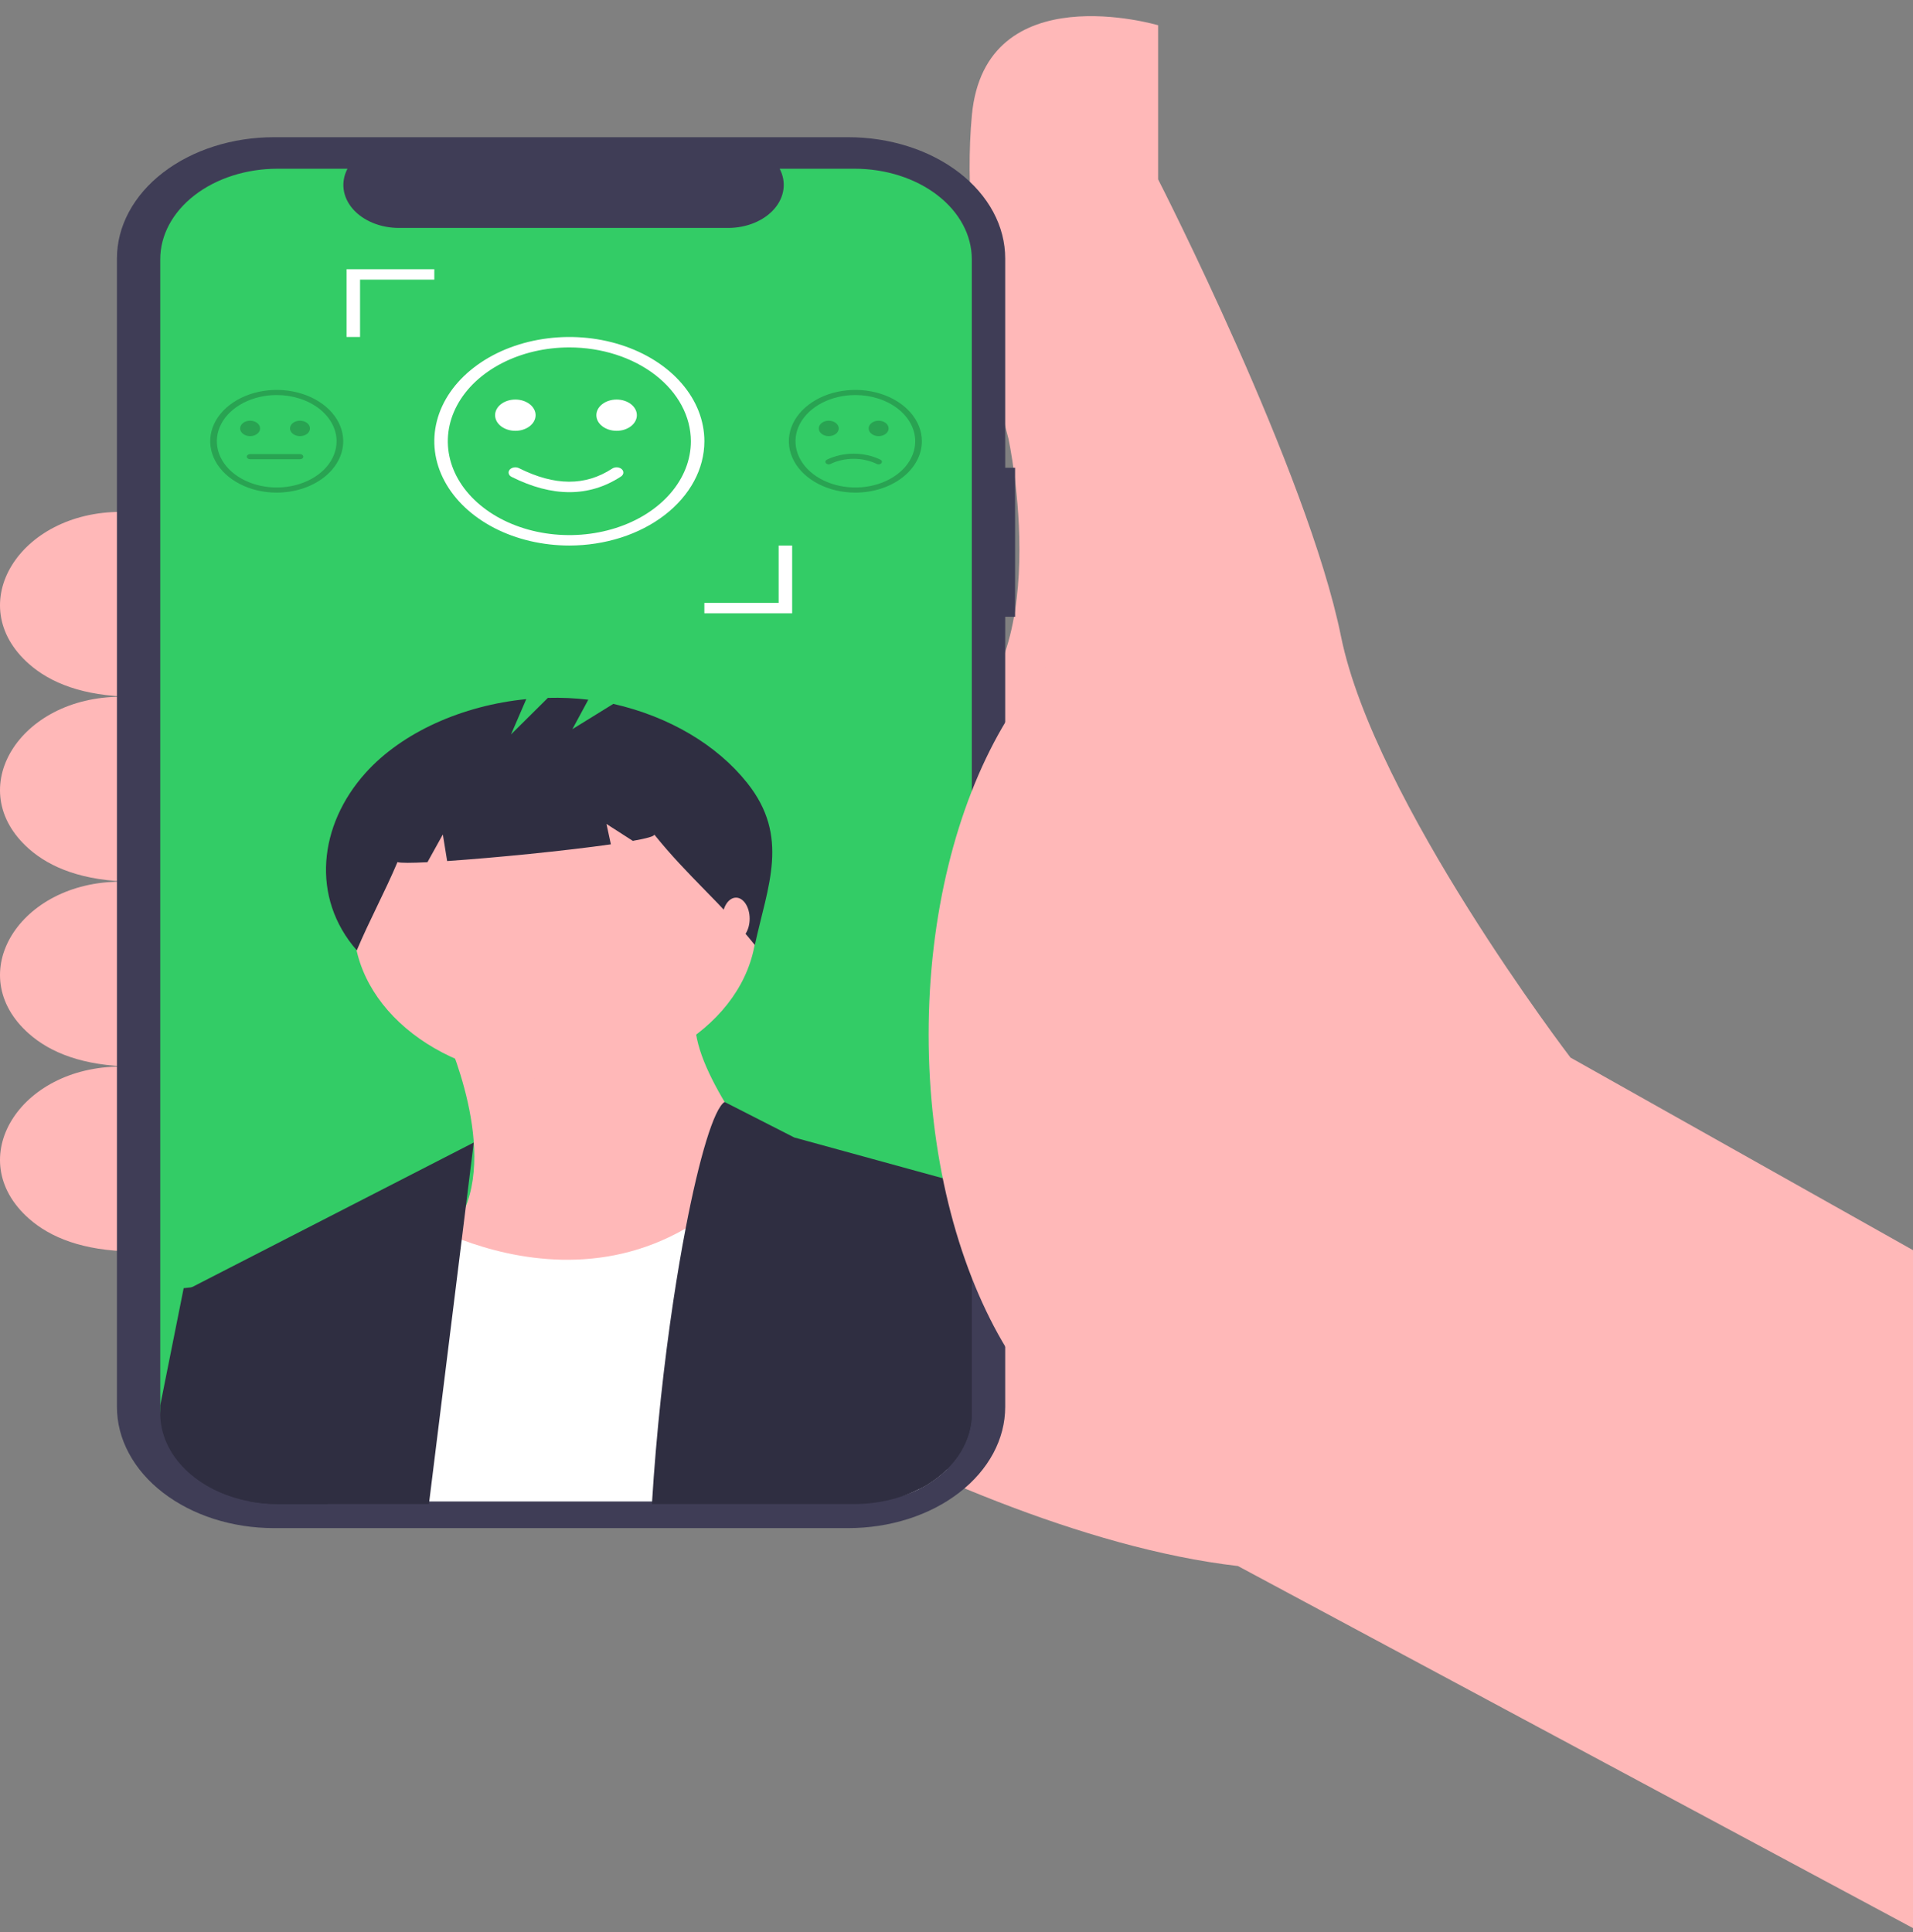 <svg width="100" height="101" viewBox="0 0 100 101" fill="none" xmlns="http://www.w3.org/2000/svg">
<rect x="0" y="0" width="100" height="101" fill="#808080" stroke="none"/>
<g clip-path="url(#clip0)">
<path d="M100 65.355L82.095 55.287C82.095 55.287 71.838 41.862 70.1 33.271C68.362 24.679 60.539 9.375 60.539 9.375V1.32C60.539 1.32 51.499 -1.364 50.804 6.019C50.109 13.402 52.716 22.934 52.716 22.934C52.716 22.934 55.324 35.016 49.413 38.104L27.857 65.355C27.857 65.355 48.544 79.988 64.711 81.868L100 100.796V65.355Z" fill="#FFB8B8"/>
<path d="M6.91 26.76H6.319C1.002 26.76 -1.988 31.608 1.507 34.704C2.631 35.7 4.341 36.39 6.91 36.425V26.76Z" fill="#FFB8B8"/>
<path d="M6.91 36.426H6.319C1.002 36.426 -1.988 41.274 1.507 44.37C2.631 45.366 4.341 46.056 6.91 46.091V36.426Z" fill="#FFB8B8"/>
<path d="M6.91 46.091H6.319C1.002 46.091 -1.988 50.939 1.507 54.035C2.631 55.032 4.341 55.721 6.91 55.757V46.091Z" fill="#FFB8B8"/>
<path d="M6.91 55.757H6.319C1.002 55.757 -1.988 60.605 1.507 63.701C2.631 64.697 4.341 65.387 6.91 65.422V55.757Z" fill="#FFB8B8"/>
<path d="M53.063 24.452H52.546V13.507C52.546 12.675 52.334 11.852 51.922 11.083C51.509 10.315 50.905 9.616 50.143 9.028C49.382 8.44 48.477 7.973 47.482 7.655C46.487 7.337 45.42 7.173 44.343 7.173H14.316C13.239 7.173 12.172 7.337 11.177 7.655C10.182 7.973 9.278 8.44 8.516 9.028C7.754 9.616 7.15 10.315 6.738 11.083C6.325 11.852 6.113 12.675 6.113 13.507V73.551C6.113 74.383 6.325 75.207 6.738 75.975C7.15 76.744 7.754 77.442 8.516 78.03C9.278 78.619 10.182 79.085 11.177 79.404C12.172 79.722 13.239 79.886 14.316 79.886H44.343C45.42 79.886 46.487 79.722 47.482 79.404C48.477 79.085 49.382 78.619 50.143 78.03C50.905 77.442 51.509 76.744 51.922 75.975C52.334 75.207 52.546 74.383 52.546 73.551V32.243H53.063V24.452Z" fill="#3F3D56"/>
<path d="M50.8 13.552V73.507C50.799 74.208 50.597 74.9 50.208 75.534C49.819 76.168 49.253 76.727 48.551 77.172C48.396 77.27 48.234 77.362 48.066 77.447C47.062 77.964 45.881 78.239 44.674 78.238H14.503C14.014 78.238 13.527 78.193 13.052 78.103C11.718 77.852 10.533 77.263 9.685 76.429C8.837 75.596 8.377 74.567 8.377 73.507V13.552C8.377 12.297 9.023 11.094 10.171 10.207C11.32 9.319 12.878 8.821 14.503 8.821H18.164C17.984 9.162 17.915 9.532 17.964 9.899C18.012 10.265 18.177 10.617 18.443 10.923C18.709 11.229 19.069 11.479 19.49 11.653C19.911 11.826 20.381 11.916 20.858 11.916H38.06C38.537 11.916 39.007 11.825 39.427 11.652C39.848 11.479 40.208 11.228 40.474 10.922C40.74 10.617 40.905 10.265 40.954 9.899C41.004 9.532 40.935 9.162 40.756 8.821H44.674C46.299 8.821 47.857 9.319 49.006 10.207C50.155 11.094 50.8 12.297 50.8 13.552Z" fill="#33CC66"/>
<path d="M23.258 54.001C23.258 54.001 26.22 60.355 23.916 63.912C21.612 67.47 27.536 71.536 27.536 71.536C27.536 71.536 43.002 65.437 41.028 62.388C39.053 59.338 35.763 55.272 36.421 52.731L23.258 54.001Z" fill="#FFB8B8"/>
<path d="M29.015 56.416C34.831 56.416 39.545 52.775 39.545 48.283C39.545 43.792 34.831 40.152 29.015 40.152C23.199 40.152 18.484 43.792 18.484 48.283C18.484 52.775 23.199 56.416 29.015 56.416Z" fill="#FFB8B8"/>
<path d="M49.49 76.819C49.213 77.092 48.898 77.34 48.551 77.56C48.396 77.658 48.234 77.75 48.066 77.835C47.095 78.335 45.93 78.492 44.675 78.492H18.025L18.486 68.614L21.448 63.531C22.113 63.934 22.825 64.289 23.574 64.591C23.752 64.664 23.939 64.738 24.136 64.811C26.91 65.846 31.446 66.756 35.842 64.221C37.226 63.424 38.596 62.284 39.894 60.7L48.103 64.294L48.534 68.187L49.49 76.819Z" fill="white"/>
<path d="M24.765 59.728L24.353 63.053L24.136 64.811L23.811 67.427L22.422 78.626H14.503C14.014 78.626 13.527 78.581 13.052 78.492L9.93 67.343L10.02 67.297L24.765 59.728Z" fill="#2F2E41"/>
<path d="M50.8 62.013V73.895C50.798 74.596 50.596 75.289 50.207 75.922C49.818 76.556 49.252 77.115 48.55 77.56C48.395 77.658 48.233 77.75 48.065 77.835C47.061 78.352 45.88 78.627 44.674 78.626H34.078C34.309 74.871 34.718 71.206 35.196 68.014C35.401 66.654 35.618 65.38 35.841 64.221C36.557 60.487 37.325 57.951 37.877 57.608L41.52 59.465L50.8 62.013Z" fill="#2F2E41"/>
<path d="M17.498 76.491L17.119 78.626H14.503C14.014 78.626 13.527 78.581 13.052 78.491C11.718 78.24 10.533 77.651 9.685 76.817C8.837 75.984 8.377 74.955 8.377 73.895V73.465L9.601 67.342L10.02 67.297L11.904 67.089L17.498 76.491Z" fill="#2F2E41"/>
<path d="M50.801 63.562V73.895C50.8 74.596 50.597 75.288 50.209 75.922C49.82 76.556 49.254 77.115 48.552 77.56C48.397 77.658 48.235 77.75 48.067 77.835L46.457 72.425L48.534 68.187L50.801 63.562Z" fill="#2F2E41"/>
<path d="M39.059 40.929C37.466 38.932 34.974 37.46 32.061 36.797L29.921 38.119L30.753 36.578C30.054 36.495 29.346 36.464 28.639 36.483L26.713 38.395L27.51 36.549C24.184 36.876 21.022 38.275 19.105 40.41C16.655 43.138 16.241 46.932 18.651 49.681C19.312 48.111 20.115 46.638 20.777 45.069C20.93 45.119 21.508 45.116 22.344 45.074L23.149 43.624L23.374 45.013C25.869 44.845 29.569 44.477 31.933 44.139L31.703 43.074L33.079 43.959C33.804 43.83 34.234 43.714 34.199 43.624C35.957 45.814 37.7 47.212 39.459 49.402C40.127 46.313 41.305 43.746 39.059 40.929Z" fill="#2F2E41"/>
<path d="M38.475 49.129C38.868 49.129 39.187 48.636 39.187 48.028C39.187 47.42 38.868 46.927 38.475 46.927C38.081 46.927 37.762 47.42 37.762 48.028C37.762 48.636 38.081 49.129 38.475 49.129Z" fill="#FFB8B8"/>
<path d="M61.668 76.766C68.916 76.766 74.793 66.609 74.793 54.079C74.793 41.549 68.916 31.391 61.668 31.391C54.419 31.391 48.543 41.549 48.543 54.079C48.543 66.609 54.419 76.766 61.668 76.766Z" fill="#FFB8B8"/>
<path opacity="0.2" d="M14.465 25.753C13.777 25.753 13.105 25.596 12.534 25.301C11.962 25.006 11.516 24.586 11.253 24.096C10.99 23.605 10.921 23.065 11.055 22.544C11.189 22.024 11.52 21.545 12.007 21.17C12.493 20.794 13.112 20.538 13.787 20.435C14.461 20.331 15.16 20.384 15.796 20.588C16.431 20.791 16.974 21.135 17.356 21.576C17.738 22.018 17.942 22.537 17.942 23.068C17.941 23.78 17.574 24.462 16.922 24.966C16.27 25.469 15.387 25.752 14.465 25.753ZM14.465 20.652C13.846 20.652 13.241 20.794 12.727 21.059C12.212 21.325 11.811 21.702 11.574 22.143C11.337 22.585 11.275 23.071 11.396 23.54C11.517 24.008 11.815 24.439 12.252 24.777C12.69 25.115 13.248 25.345 13.855 25.438C14.462 25.531 15.091 25.484 15.662 25.301C16.234 25.118 16.723 24.808 17.067 24.411C17.411 24.013 17.594 23.546 17.594 23.068C17.593 22.427 17.263 21.813 16.677 21.36C16.09 20.907 15.295 20.652 14.465 20.652Z" fill="black"/>
<path opacity="0.2" d="M13.074 22.8C13.362 22.8 13.596 22.619 13.596 22.397C13.596 22.175 13.362 21.994 13.074 21.994C12.786 21.994 12.553 22.175 12.553 22.397C12.553 22.619 12.786 22.8 13.074 22.8Z" fill="black"/>
<path opacity="0.2" d="M15.682 22.8C15.97 22.8 16.203 22.619 16.203 22.397C16.203 22.175 15.97 21.994 15.682 21.994C15.394 21.994 15.16 22.175 15.16 22.397C15.16 22.619 15.394 22.8 15.682 22.8Z" fill="black"/>
<path opacity="0.2" d="M15.682 24.008H13.074C13.028 24.008 12.984 23.994 12.951 23.969C12.919 23.944 12.9 23.909 12.9 23.874C12.9 23.838 12.919 23.804 12.951 23.779C12.984 23.753 13.028 23.739 13.074 23.739H15.682C15.728 23.739 15.772 23.753 15.805 23.779C15.837 23.804 15.856 23.838 15.856 23.874C15.856 23.909 15.837 23.944 15.805 23.969C15.772 23.994 15.728 24.008 15.682 24.008Z" fill="black"/>
<path opacity="0.2" d="M44.713 25.753C44.026 25.753 43.353 25.596 42.782 25.301C42.21 25.006 41.764 24.586 41.501 24.096C41.238 23.605 41.169 23.065 41.303 22.544C41.437 22.024 41.768 21.545 42.255 21.17C42.741 20.794 43.36 20.538 44.035 20.435C44.709 20.331 45.408 20.384 46.044 20.588C46.679 20.791 47.222 21.135 47.604 21.576C47.986 22.018 48.19 22.537 48.19 23.068C48.189 23.78 47.822 24.462 47.17 24.966C46.519 25.469 45.635 25.752 44.713 25.753ZM44.713 20.652C44.094 20.652 43.489 20.794 42.975 21.059C42.46 21.325 42.059 21.702 41.822 22.143C41.585 22.585 41.523 23.071 41.644 23.54C41.765 24.008 42.063 24.439 42.501 24.777C42.938 25.115 43.496 25.345 44.103 25.438C44.71 25.531 45.339 25.484 45.911 25.301C46.482 25.118 46.971 24.808 47.315 24.411C47.659 24.013 47.842 23.546 47.842 23.068C47.841 22.428 47.511 21.813 46.925 21.36C46.338 20.907 45.543 20.652 44.713 20.652Z" fill="black"/>
<path opacity="0.2" d="M43.322 22.8C43.61 22.8 43.844 22.619 43.844 22.397C43.844 22.175 43.61 21.994 43.322 21.994C43.034 21.994 42.801 22.175 42.801 22.397C42.801 22.619 43.034 22.8 43.322 22.8Z" fill="black"/>
<path opacity="0.2" d="M45.93 22.8C46.218 22.8 46.451 22.619 46.451 22.397C46.451 22.175 46.218 21.994 45.93 21.994C45.642 21.994 45.408 22.175 45.408 22.397C45.408 22.619 45.642 22.8 45.93 22.8Z" fill="black"/>
<path opacity="0.2" d="M45.928 24.276C45.898 24.276 45.868 24.27 45.842 24.259C45.477 24.08 45.055 23.986 44.624 23.986C44.194 23.986 43.771 24.08 43.407 24.259C43.388 24.267 43.366 24.273 43.343 24.275C43.32 24.278 43.297 24.277 43.275 24.272C43.253 24.267 43.233 24.26 43.214 24.249C43.196 24.238 43.181 24.225 43.17 24.209C43.158 24.194 43.151 24.177 43.148 24.16C43.145 24.142 43.147 24.124 43.153 24.107C43.158 24.09 43.169 24.074 43.183 24.06C43.197 24.046 43.214 24.035 43.234 24.026C43.651 23.825 44.133 23.718 44.624 23.718C45.116 23.718 45.598 23.825 46.015 24.026C46.048 24.041 46.074 24.063 46.089 24.091C46.103 24.118 46.106 24.148 46.096 24.177C46.086 24.206 46.064 24.231 46.034 24.249C46.004 24.267 45.966 24.276 45.928 24.276Z" fill="black"/>
<path d="M29.762 28.519C28.366 28.519 27.001 28.2 25.84 27.601C24.68 27.002 23.775 26.15 23.241 25.154C22.706 24.158 22.566 23.062 22.839 22.005C23.111 20.947 23.783 19.976 24.771 19.214C25.758 18.451 27.016 17.932 28.385 17.722C29.754 17.512 31.174 17.619 32.463 18.032C33.753 18.445 34.856 19.143 35.631 20.04C36.407 20.936 36.821 21.99 36.821 23.068C36.819 24.514 36.074 25.899 34.751 26.921C33.428 27.943 31.634 28.518 29.762 28.519ZM29.762 18.162C28.506 18.162 27.277 18.45 26.233 18.989C25.188 19.528 24.373 20.294 23.893 21.191C23.412 22.087 23.286 23.074 23.531 24.025C23.776 24.977 24.381 25.851 25.27 26.537C26.158 27.224 27.29 27.691 28.523 27.88C29.755 28.069 31.032 27.972 32.193 27.601C33.354 27.23 34.346 26.601 35.044 25.794C35.742 24.987 36.115 24.039 36.115 23.068C36.113 21.767 35.443 20.52 34.252 19.601C33.061 18.681 31.446 18.164 29.762 18.162V18.162Z" fill="white"/>
<path d="M26.94 22.522C27.524 22.522 27.998 22.156 27.998 21.705C27.998 21.254 27.524 20.888 26.94 20.888C26.355 20.888 25.881 21.254 25.881 21.705C25.881 22.156 26.355 22.522 26.94 22.522Z" fill="white"/>
<path d="M32.233 22.522C32.817 22.522 33.291 22.156 33.291 21.705C33.291 21.254 32.817 20.888 32.233 20.888C31.648 20.888 31.174 21.254 31.174 21.705C31.174 22.156 31.648 22.522 32.233 22.522Z" fill="white"/>
<path d="M29.766 25.729C28.816 25.729 27.81 25.463 26.747 24.932C26.668 24.893 26.613 24.831 26.594 24.76C26.574 24.69 26.592 24.616 26.643 24.555C26.694 24.495 26.773 24.452 26.865 24.437C26.956 24.422 27.052 24.436 27.13 24.475C29.001 25.411 30.595 25.418 32.004 24.496C32.076 24.449 32.168 24.426 32.261 24.432C32.355 24.438 32.441 24.472 32.502 24.527C32.562 24.583 32.592 24.654 32.584 24.726C32.576 24.798 32.532 24.864 32.461 24.911C31.628 25.456 30.727 25.729 29.766 25.729Z" fill="white"/>
<path d="M41.409 32.062H36.82V31.517H40.703V28.519H41.409V32.062Z" fill="white"/>
<path d="M18.821 17.617H18.115V14.074H22.703V14.619H18.821V17.617Z" fill="white"/>
</g>
<defs>
<clipPath id="clip0">
<rect width="100" height="99.952" fill="white" transform="translate(0 0.844)"/>
</clipPath>
</defs>
</svg>
